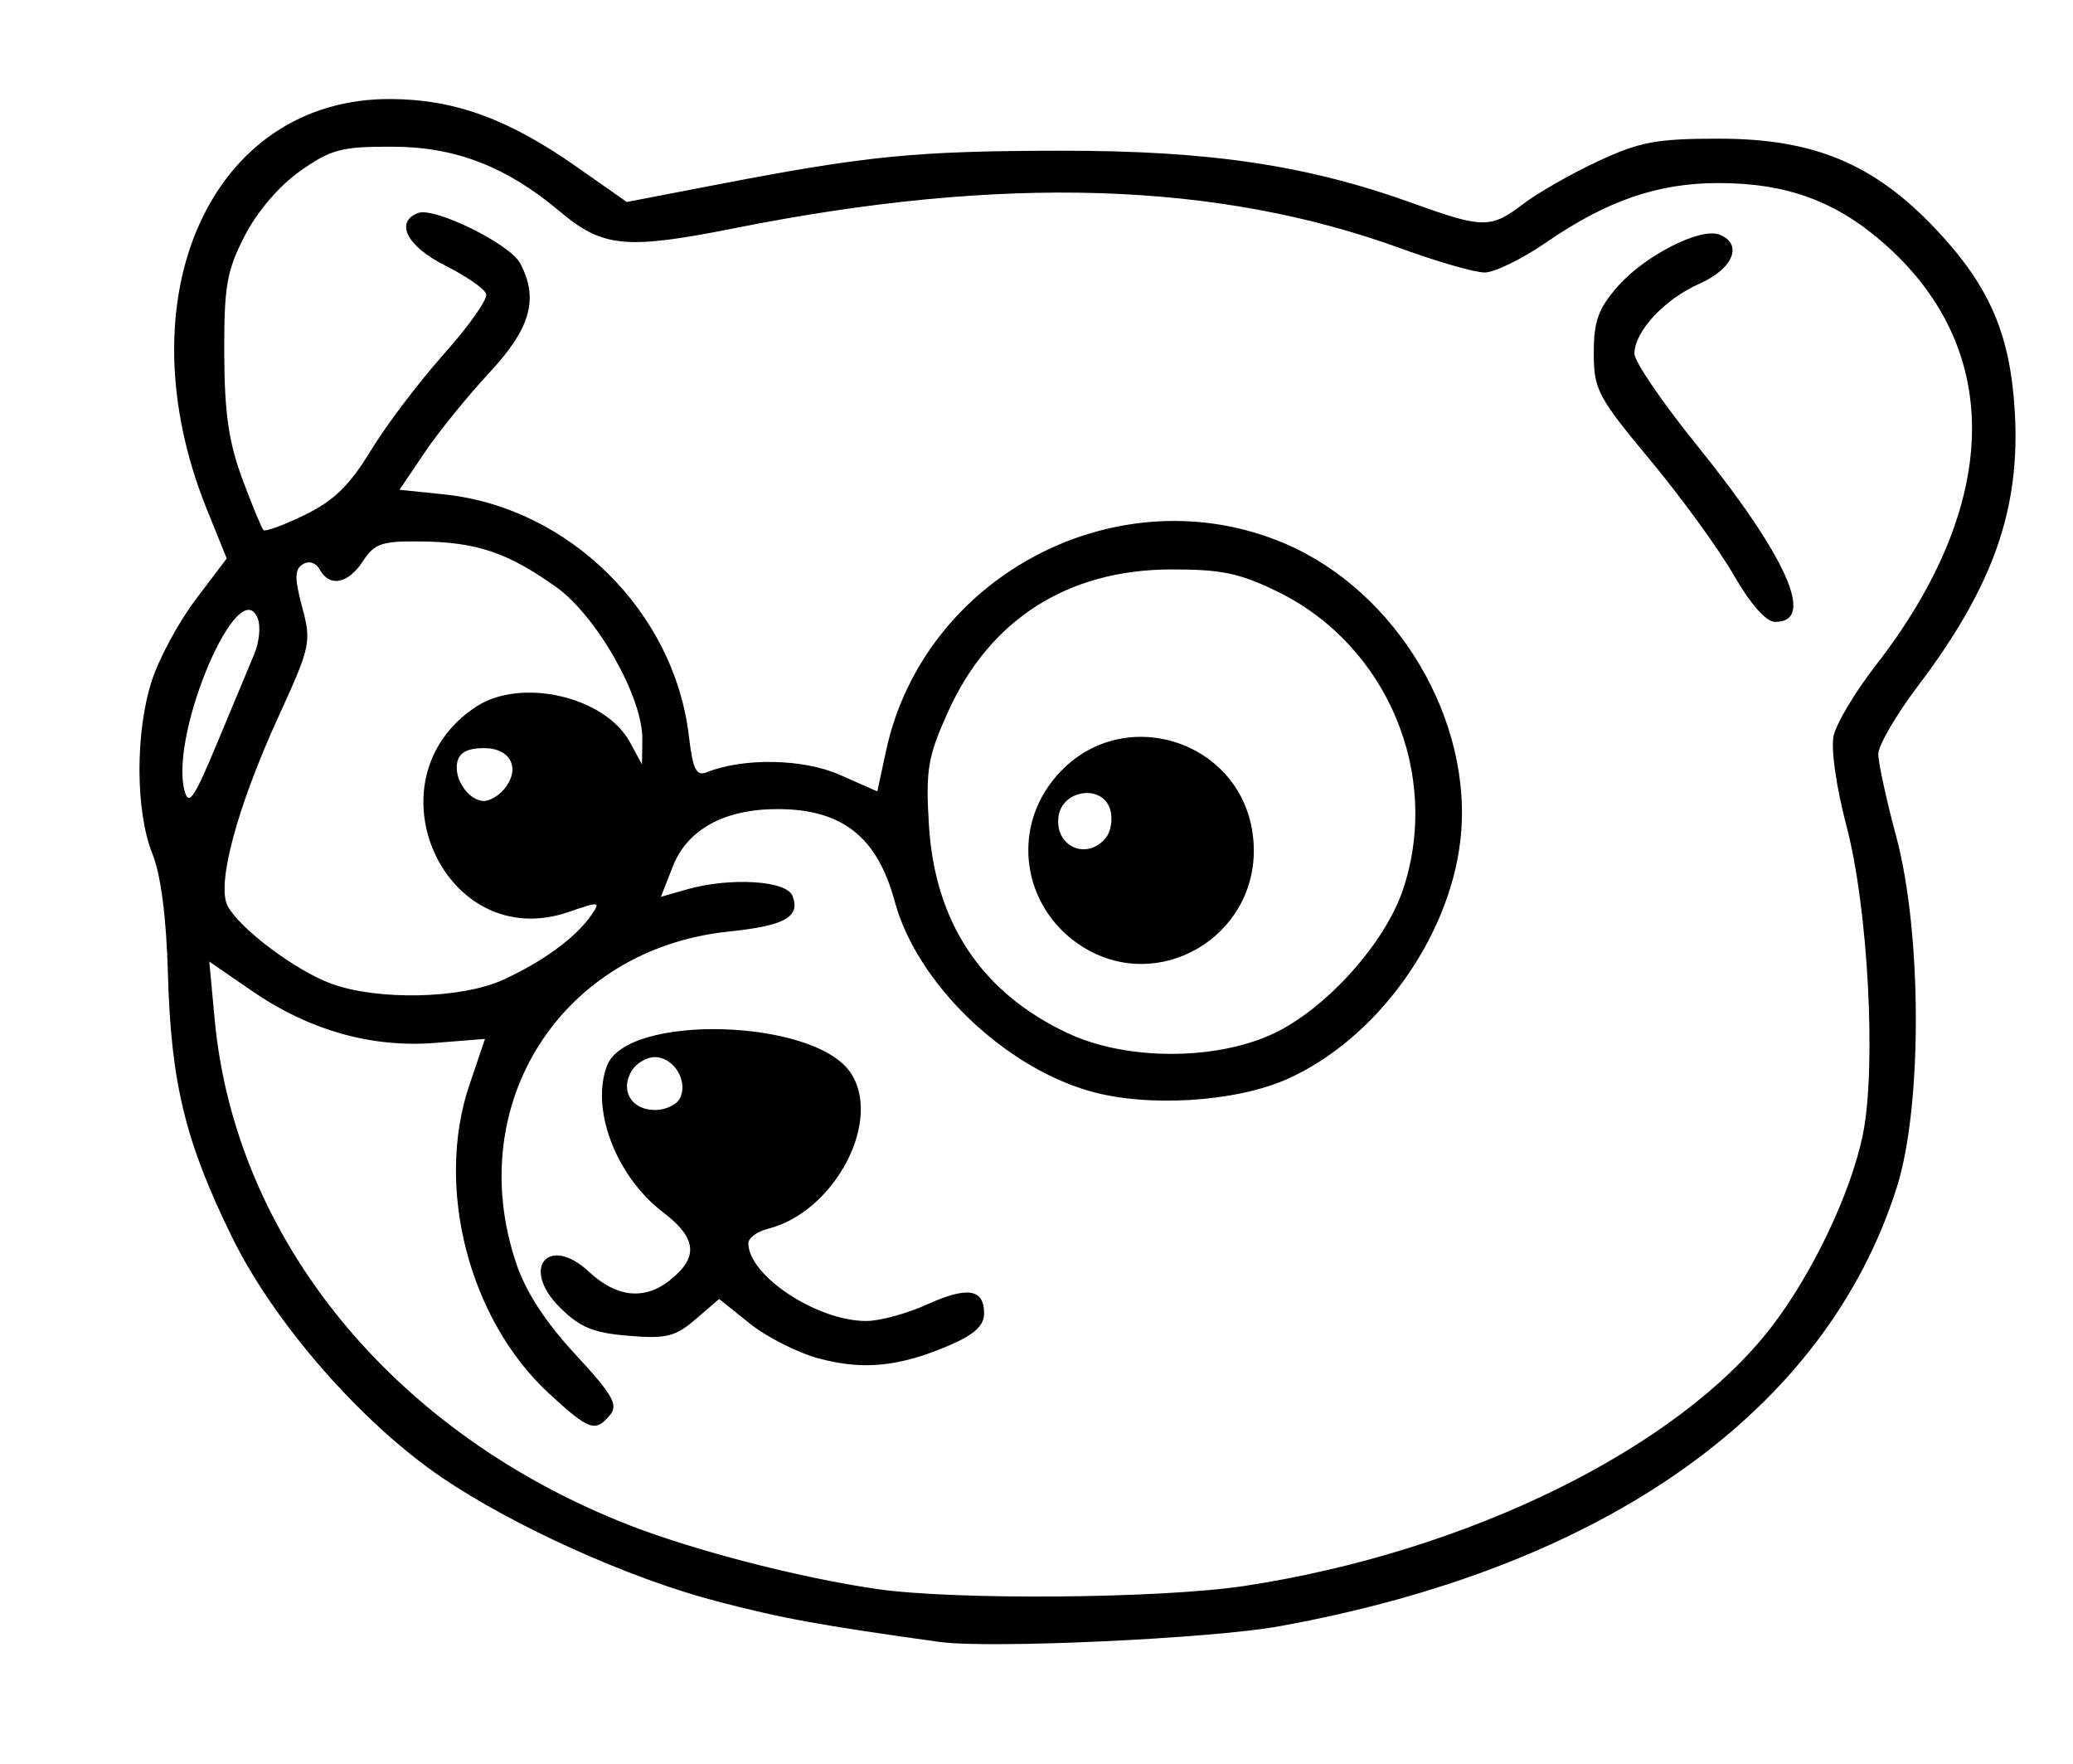 <svg xmlns:dc="http://purl.org/dc/elements/1.1/" xmlns:cc="http://creativecommons.org/ns#" xmlns:rdf="http://www.w3.org/1999/02/22-rdf-syntax-ns#" xmlns:svg="http://www.w3.org/2000/svg" xmlns="http://www.w3.org/2000/svg" xmlns:sodipodi="http://sodipodi.sourceforge.net/DTD/sodipodi-0.dtd" xmlns:inkscape="http://www.inkscape.org/namespaces/inkscape" width="67.469mm" height="57.415mm" viewBox="0 0 67.469 57.415" version="1.1" id="svg1484" inkscape:version="0.92.3 (2405546, 2018-03-11)" sodipodi:docname="baronfilou-head.svg">
    <defs id="defs1478"/>
    <sodipodi:namedview id="base" pagecolor="#ffffff" bordercolor="#666666" borderopacity="1.0" inkscape:pageopacity="0.0" inkscape:pageshadow="2" inkscape:zoom="1.979899" inkscape:cx="86.264938" inkscape:cy="79.930849" inkscape:document-units="mm" inkscape:current-layer="layer1" showgrid="false" fit-margin-top="0" fit-margin-left="0" fit-margin-right="0" fit-margin-bottom="0" inkscape:window-width="1813" inkscape:window-height="1057" inkscape:window-x="1912" inkscape:window-y="-8" inkscape:window-maximized="1"/>
    <g inkscape:label="Layer 1" inkscape:groupmode="layer" id="layer1" transform="translate(56.791,-120.126)">
      <path style="fill:#000000;stroke-width:0.265" d="m -26.218,173.556 c -3.935,-0.549 -5.083,-0.759 -7.261,-1.327 -2.821,-0.736 -6.591,-2.433 -8.927,-4.02 -2.624,-1.782 -5.46,-5.028 -6.829,-7.817 -1.524,-3.104 -1.992,-5.022 -2.09,-8.567 -0.051,-1.845 -0.23,-3.23 -0.505,-3.914 -0.553,-1.372 -0.563,-3.954 -0.022,-5.629 0.235,-0.728 0.88,-1.922 1.434,-2.653 l 1.006,-1.329 -0.648,-1.603 c -2.78,-6.883 0.13,-13.376 5.982,-13.348 2.088,0.01 3.832,0.646 6.066,2.213 l 1.621,1.137 2.97,-0.572 c 4.839,-0.932 6.443,-1.09 11.13,-1.096 4.87,-0.006 8.046,0.468 11.512,1.719 2.258,0.815 2.513,0.815 3.573,0.006 0.469,-0.358 1.563,-0.981 2.43,-1.385 1.357,-0.632 1.907,-0.734 3.958,-0.732 3.065,0.003 5.022,0.821 7.019,2.932 1.755,1.856 2.433,3.415 2.582,5.943 0.188,3.176 -0.703,5.7 -3.154,8.938 -0.708,0.936 -1.288,1.932 -1.288,2.213 0,0.281 0.261,1.484 0.581,2.673 0.845,3.143 0.856,8.79 0.023,11.421 -2.307,7.282 -9.469,12.37 -20.114,14.29 -2.239,0.404 -9.425,0.733 -11.049,0.507 z m 9.922,-1.82 c 7.251,-1.101 14.103,-4.465 17.153,-8.421 1.337,-1.735 2.583,-4.348 2.977,-6.247 0.451,-2.174 0.18,-7.372 -0.525,-10.049 -0.336,-1.277 -0.515,-2.526 -0.422,-2.95 0.089,-0.404 0.703,-1.431 1.365,-2.283 4.054,-5.214 4.188,-10.221 0.365,-13.658 -1.6,-1.439 -3.225,-2.045 -5.48,-2.045 -1.972,0 -3.626,0.57 -5.608,1.934 -0.78,0.537 -1.68,0.976 -2,0.976 -0.32,0 -1.534,-0.348 -2.698,-0.773 -6.002,-2.191 -12.993,-2.407 -21.689,-0.673 -3.557,0.709 -4.313,0.638 -5.71,-0.538 -1.732,-1.457 -3.385,-2.1 -5.42,-2.109 -1.687,-0.007 -2.02,0.079 -3.028,0.788 -0.686,0.482 -1.399,1.314 -1.809,2.11 -0.588,1.143 -0.675,1.64 -0.667,3.834 0.006,1.928 0.145,2.887 0.588,4.079 0.319,0.857 0.628,1.607 0.687,1.666 0.059,0.059 0.666,-0.164 1.348,-0.496 0.942,-0.458 1.458,-0.961 2.145,-2.091 0.497,-0.819 1.567,-2.231 2.377,-3.139 0.81,-0.908 1.431,-1.788 1.381,-1.956 -0.05,-0.168 -0.652,-0.586 -1.337,-0.929 -1.241,-0.622 -1.65,-1.414 -0.881,-1.709 0.528,-0.203 2.984,1.004 3.319,1.631 0.617,1.152 0.346,2.123 -0.994,3.561 -0.704,0.755 -1.651,1.923 -2.105,2.594 l -0.825,1.221 1.444,0.149 c 4.059,0.419 7.494,3.802 7.973,7.853 0.131,1.105 0.24,1.326 0.585,1.189 1.211,-0.478 3.142,-0.44 4.331,0.086 l 1.219,0.539 0.281,-1.309 c 1.232,-5.743 7.594,-9.054 12.983,-6.757 3.666,1.563 6.166,5.797 5.71,9.675 -0.377,3.209 -2.752,6.473 -5.644,7.755 -1.699,0.753 -4.577,0.924 -6.442,0.381 -2.829,-0.822 -5.611,-3.535 -6.321,-6.163 -0.569,-2.107 -1.712,-3.007 -3.817,-3.007 -1.725,0 -2.932,0.66 -3.404,1.861 l -0.39,0.994 0.826,-0.237 c 1.416,-0.406 3.263,-0.297 3.456,0.204 0.265,0.689 -0.239,0.972 -2.069,1.162 -5.431,0.562 -8.663,5.589 -6.928,10.779 0.314,0.941 0.948,1.92 1.929,2.979 1.215,1.313 1.405,1.644 1.133,1.972 -0.48,0.578 -0.682,0.507 -1.988,-0.697 -2.609,-2.405 -3.72,-6.717 -2.588,-10.052 l 0.504,-1.487 -1.62,0.13 c -2.067,0.166 -4.102,-0.41 -5.956,-1.685 l -1.397,-0.961 0.174,1.874 c 0.668,7.186 5.848,13.497 13.524,16.477 2.125,0.825 5.515,1.699 8.01,2.064 2.526,0.37 9.261,0.315 11.976,-0.097 z m -13.831,-7.399 c -0.695,-0.187 -1.711,-0.7 -2.26,-1.14 l -0.997,-0.801 -0.765,0.658 c -0.662,0.569 -0.957,0.642 -2.19,0.54 -1.15,-0.095 -1.582,-0.275 -2.238,-0.931 -1.283,-1.283 -0.359,-2.379 0.965,-1.144 0.884,0.825 1.792,0.922 2.608,0.28 0.961,-0.756 0.902,-1.379 -0.212,-2.229 -1.525,-1.163 -2.36,-3.353 -1.818,-4.767 0.649,-1.692 6.69,-1.535 7.909,0.205 1.084,1.548 -0.489,4.556 -2.669,5.103 -0.353,0.088 -0.641,0.3 -0.641,0.47 0,1.057 2.234,2.532 3.836,2.532 0.437,0 1.322,-0.24 1.968,-0.533 1.327,-0.602 1.869,-0.519 1.869,0.286 0,0.398 -0.315,0.688 -1.124,1.036 -1.622,0.698 -2.803,0.819 -4.239,0.433 z m -4.508,-8.524 c 0.219,-0.57 -0.251,-1.287 -0.844,-1.287 -0.259,0 -0.593,0.192 -0.741,0.427 -0.404,0.641 -0.031,1.293 0.741,1.293 0.384,0 0.75,-0.188 0.844,-0.433 z m 34.273,-16.971 c -0.477,-0.832 -1.697,-2.513 -2.712,-3.734 -1.722,-2.072 -1.845,-2.305 -1.845,-3.497 0,-1.036 0.147,-1.444 0.781,-2.166 0.881,-1.003 2.686,-1.923 3.306,-1.685 0.781,0.3 0.455,1.111 -0.641,1.595 -1.144,0.505 -2.123,1.558 -2.123,2.283 0,0.251 0.902,1.575 2.005,2.941 2.97,3.679 3.914,5.806 2.567,5.783 -0.292,-0.005 -0.801,-0.584 -1.338,-1.521 z M -15.365,153.77 c 1.723,-0.802 3.658,-2.951 4.242,-4.711 1.242,-3.739 -0.52,-7.928 -4.067,-9.67 -1.245,-0.611 -1.845,-0.737 -3.488,-0.733 -3.376,0.009 -5.913,1.635 -7.27,4.659 -0.646,1.439 -0.717,1.863 -0.611,3.641 0.191,3.197 1.722,5.488 4.547,6.803 1.885,0.878 4.774,0.882 6.647,0.01 z m -6.143,-2.804 c -1.909,-1.164 -2.396,-3.638 -1.06,-5.389 2.137,-2.802 6.535,-1.348 6.584,2.175 0.04,2.879 -3.087,4.698 -5.523,3.213 z m 0.703,-3.571 c 0.177,-0.213 0.24,-0.632 0.142,-0.941 -0.259,-0.815 -1.553,-0.632 -1.676,0.237 -0.138,0.973 0.911,1.455 1.534,0.704 z m -19.616,4.616 c 1.283,-0.582 2.358,-1.367 2.865,-2.091 0.324,-0.463 0.291,-0.469 -0.728,-0.117 -4.04,1.392 -6.611,-4.322 -3.007,-6.683 1.462,-0.958 4.197,-0.325 5.002,1.158 l 0.393,0.724 0.011,-0.818 c 0.018,-1.37 -1.491,-4.027 -2.821,-4.968 -1.567,-1.109 -2.566,-1.446 -4.348,-1.47 -1.31,-0.018 -1.544,0.06 -1.924,0.641 -0.485,0.74 -1.079,0.857 -1.404,0.277 -0.129,-0.23 -0.351,-0.301 -0.553,-0.176 -0.27,0.167 -0.274,0.448 -0.021,1.394 0.304,1.137 0.273,1.283 -0.765,3.55 -1.355,2.961 -2.032,5.481 -1.66,6.177 0.396,0.74 2.211,2.101 3.367,2.525 1.517,0.557 4.228,0.497 5.594,-0.122 z m -8.092,-10.609 c 0.159,-0.379 0.21,-0.892 0.115,-1.141 -0.604,-1.573 -2.865,3.692 -2.393,5.573 0.137,0.545 0.305,0.304 1.076,-1.548 0.503,-1.207 1.044,-2.504 1.202,-2.883 z m 8.129,4.405 c 0.551,-0.664 0.224,-1.336 -0.651,-1.336 -0.547,0 -0.814,0.145 -0.878,0.476 -0.105,0.545 0.388,1.244 0.878,1.244 0.183,0 0.476,-0.173 0.651,-0.384 z" id="path2040" inkscape:connector-curvature="0"/>
    </g>
</svg>